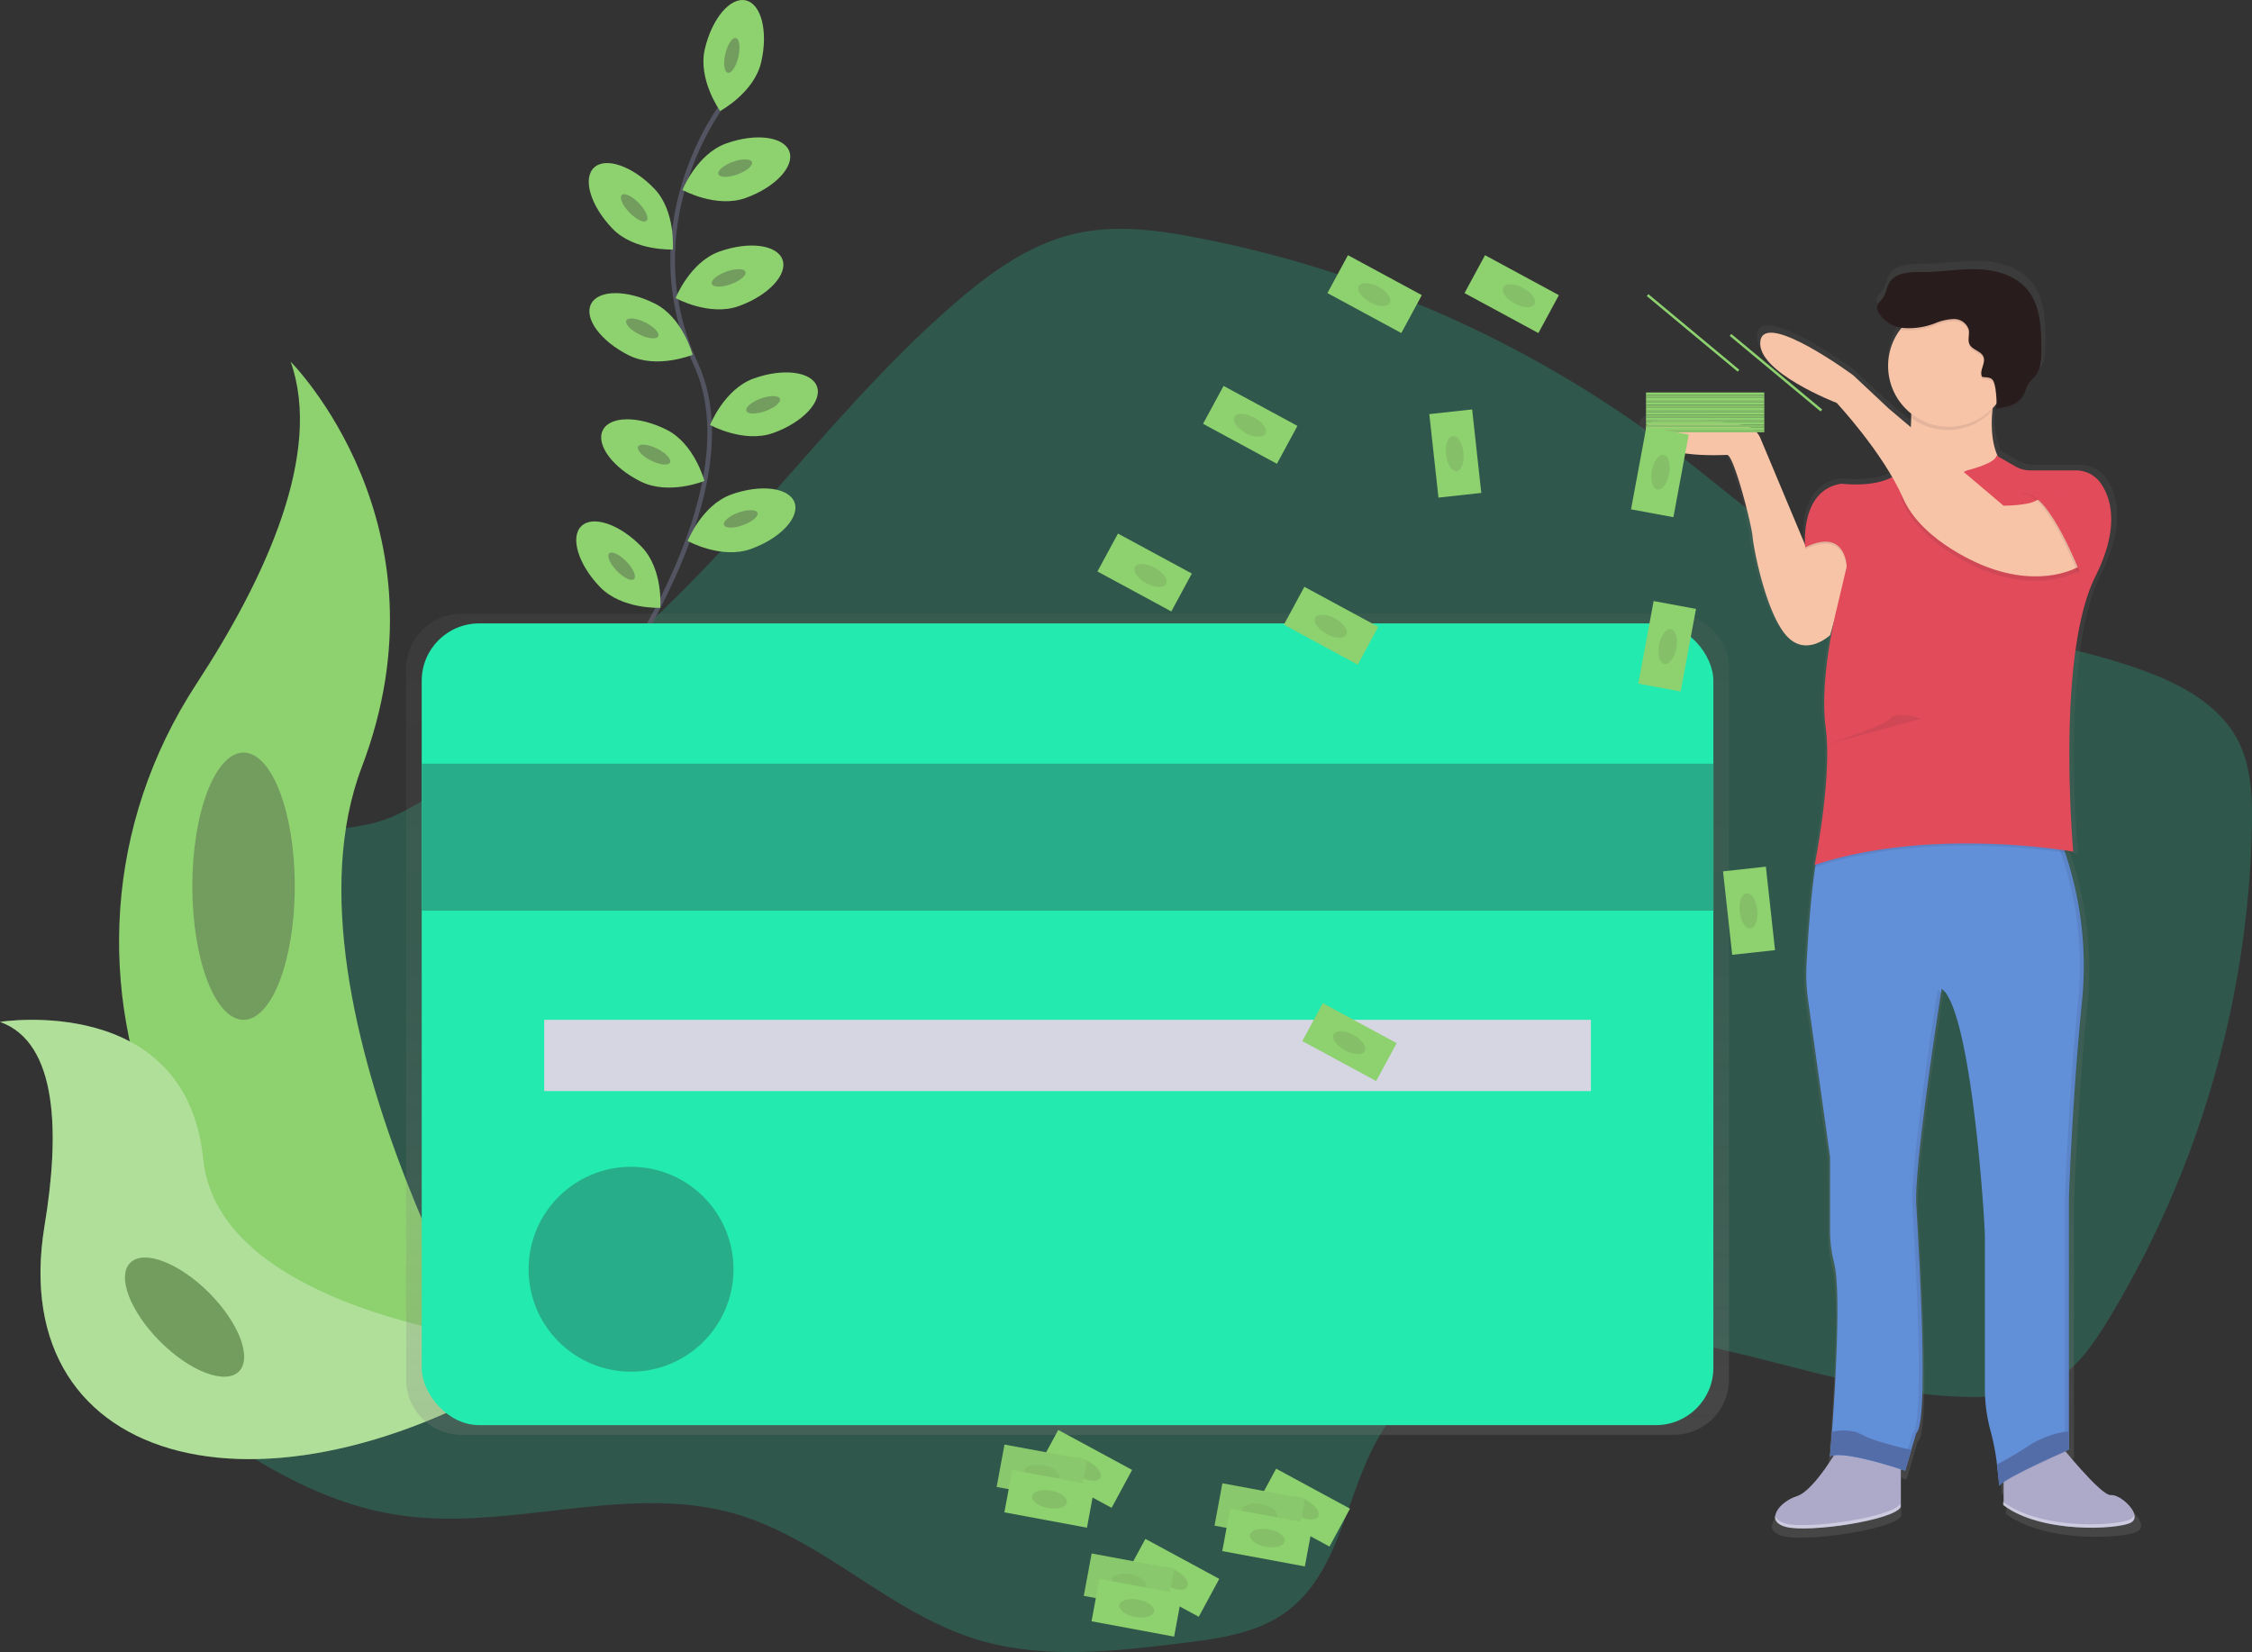 <svg xmlns="http://www.w3.org/2000/svg" xmlns:xlink="http://www.w3.org/1999/xlink" viewBox="0 0 400.534 293.843"><rect x="0" y="0" width="400.534" height="293.843" fill="#333333" stroke="none"/><defs><style>.a,.h{fill:#23eaae;}.a{opacity:0.2;}.b{fill:none;stroke:#535461;stroke-miterlimit:10;stroke-width:0.822px;}.c{fill:#8ed16f;}.d,.n,.p,.t{fill:#32213a;}.d,.e{opacity:0.3;}.f,.s{fill:#fff;}.g{fill:url(#a);}.i{fill:#d6d6e3;}.j{fill:url(#b);}.k{fill:#aca9c9;}.l{fill:#618fd8;}.m,.p{opacity:0.1;}.o{fill:#f7c4a7;}.q{fill:#e14b5a;}.r{fill:#281c1c;}.s{opacity:0.4;}.t{opacity:0.05;}</style><linearGradient id="a" x1="0.5" y1="1" x2="0.5" gradientUnits="objectBoundingBox"><stop offset="0" stop-color="gray" stop-opacity="0.251"/><stop offset="0.54" stop-color="gray" stop-opacity="0.122"/><stop offset="1" stop-color="gray" stop-opacity="0.102"/></linearGradient><linearGradient id="b" x1="9.926" x2="9.926" y2="0" xlink:href="#a"/></defs><g transform="translate(0 0)"><path class="a" d="M99.476,187c-5.268,1.591-10.2,5.445-11.514,10.791-1.505,6.144,1.966,12.337,2.467,18.645,1.62,20.668-27.783,35.25-23.588,55.553,1.665,8.072,8.4,14.01,15.03,18.916,10.626,7.834,22.416,14.755,35.472,16.708,19.817,2.969,40.522-5.757,59.784-.243,15.536,4.449,27.425,17.489,42.854,22.3,11.745,3.664,24.4,2.221,36.6.736,6.58-.8,13.472-1.719,18.781-5.667,9.869-7.349,10.49-21.861,17.1-32.261,10.207-16.038,32.586-19.188,51.35-16.071s36.986,10.791,56,10.166c4.063-.136,8.225-.687,11.769-2.681,4.31-2.422,7.221-6.691,9.8-10.914a176.6,176.6,0,0,0,25.607-87.752c.111-5.325-.078-10.881-2.583-15.581-3.166-5.946-9.5-9.5-15.8-11.9-15.129-5.757-31.841-6.7-46.666-13.192-14.3-6.263-25.878-17.247-38.33-26.66a204.17,204.17,0,0,0-84.092-37.45c-7.151-1.382-14.574-2.369-21.68-.773-8.188,1.838-15.244,6.942-21.589,12.436-16.881,14.615-30.41,32.647-45.967,48.665a261.7,261.7,0,0,1-34.921,30.114c-5.757,4.149-11.876,9.076-18.291,12.144C111.192,185.838,105.685,185.13,99.476,187Z" transform="translate(-46.469 -38.137)"/><path class="b" d="M174.722,57.111S158.828,78.22,170.2,102.823s-19.817,64.135-19.817,64.135" transform="translate(-46.469 -38.137)"/><path class="c" d="M181.849,49.212c-1.262,5.432-7.3,8.669-7.3,8.669s-3.989-5.572-2.726-11,4.523-9.314,7.3-8.669S183.111,43.779,181.849,49.212Z" transform="translate(-46.469 -38.137)"/><ellipse class="c" cx="3.171" cy="1.188" rx="3.171" ry="1.188" transform="translate(128.289 12.676) rotate(-76.9)"/><ellipse class="d" cx="3.171" cy="1.188" rx="3.171" ry="1.188" transform="translate(128.289 12.676) rotate(-76.9)"/><path class="c" d="M179.1,73.346c-5.247,1.892-11.247-1.423-11.247-1.423s2.508-6.378,7.76-8.266,10.281-1.234,11.247,1.423S184.349,71.455,179.1,73.346Z" transform="translate(-46.469 -38.137)"/><ellipse class="c" cx="3.169" cy="1.188" rx="3.169" ry="1.188" transform="matrix(0.94, -0.34, 0.34, 0.94, 127.371, 29.865)"/><ellipse class="d" cx="3.169" cy="1.188" rx="3.169" ry="1.188" transform="matrix(0.94, -0.34, 0.34, 0.94, 127.371, 29.865)"/><path class="c" d="M177.88,92.58c-5.247,1.892-11.247-1.423-11.247-1.423s2.508-6.378,7.76-8.266,10.281-1.234,11.247,1.423S183.128,90.692,177.88,92.58Z" transform="translate(-46.469 -38.137)"/><ellipse class="c" cx="3.171" cy="1.188" rx="3.171" ry="1.188" transform="translate(126.211 49.382) rotate(-19.8)"/><ellipse class="d" cx="3.171" cy="1.188" rx="3.171" ry="1.188" transform="translate(126.211 49.382) rotate(-19.8)"/><path class="c" d="M184.012,115.144c-5.247,1.892-11.247-1.423-11.247-1.423s2.508-6.378,7.76-8.266,10.281-1.234,11.247,1.423S189.259,113.264,184.012,115.144Z" transform="translate(-46.469 -38.137)"/><ellipse class="c" cx="3.171" cy="1.188" rx="3.171" ry="1.188" transform="translate(132.343 71.956) rotate(-19.8)"/><ellipse class="d" cx="3.171" cy="1.188" rx="3.171" ry="1.188" transform="translate(132.343 71.956) rotate(-19.8)"/><path class="c" d="M180.023,135.779c-5.247,1.892-11.247-1.423-11.247-1.423s2.508-6.378,7.76-8.266,10.281-1.234,11.247,1.423S185.274,133.891,180.023,135.779Z" transform="translate(-46.469 -38.137)"/><ellipse class="c" cx="3.169" cy="1.188" rx="3.169" ry="1.188" transform="matrix(0.94, -0.34, 0.34, 0.94, 128.365, 92.247)"/><ellipse class="d" cx="3.169" cy="1.188" rx="3.169" ry="1.188" transform="matrix(0.94, -0.34, 0.34, 0.94, 128.365, 92.247)"/><path class="c" d="M155.411,78.812c3.874,4.014,10.721,3.7,10.721,3.7s.563-6.83-3.31-10.844S154.148,66,152.1,67.968,151.537,74.8,155.411,78.812Z" transform="translate(-46.469 -38.137)"/><ellipse class="c" cx="1.188" cy="3.171" rx="1.188" ry="3.171" transform="translate(109.737 35.514) rotate(-43.99)"/><ellipse class="d" cx="1.188" cy="3.171" rx="1.188" ry="3.171" transform="translate(109.737 35.514) rotate(-43.99)"/><path class="c" d="M153.186,142.548c3.874,4.014,10.721,3.7,10.721,3.7s.563-6.83-3.31-10.844-8.673-5.667-10.721-3.7S149.312,138.534,153.186,142.548Z" transform="translate(-46.469 -38.137)"/><ellipse class="c" cx="1.188" cy="3.171" rx="1.188" ry="3.171" transform="translate(107.507 99.255) rotate(-43.99)"/><ellipse class="d" cx="1.188" cy="3.171" rx="1.188" ry="3.171" transform="translate(107.507 99.255) rotate(-43.99)"/><path class="c" d="M158.322,101.339c4.992,2.492,11.338-.1,11.338-.1s-1.748-6.625-6.736-9.117-10.067-2.467-11.338.1S153.33,98.847,158.322,101.339Z" transform="translate(-46.469 -38.137)"/><ellipse class="c" cx="1.188" cy="3.171" rx="1.188" ry="3.171" transform="translate(110.867 58.059) rotate(-63.48)"/><ellipse class="d" cx="1.188" cy="3.171" rx="1.188" ry="3.171" transform="translate(110.867 58.059) rotate(-63.48)"/><path class="c" d="M160.416,123.779c4.992,2.492,11.338-.1,11.338-.1s-1.748-6.625-6.736-9.117-10.067-2.467-11.338.1S155.444,121.312,160.416,123.779Z" transform="translate(-46.469 -38.137)"/><ellipse class="c" cx="1.188" cy="3.171" rx="1.188" ry="3.171" transform="translate(112.962 80.502) rotate(-63.48)"/><ellipse class="d" cx="1.188" cy="3.171" rx="1.188" ry="3.171" transform="translate(112.962 80.502) rotate(-63.48)"/><path class="c" d="M98.172,102.482s29.029,29.029,12.641,72.1S138.9,289.294,138.9,289.294s-.477-.07-1.361-.226C77.915,278.545,48.307,210.355,81.452,159.7,93.76,140.866,103.9,118.775,98.172,102.482Z" transform="translate(-46.469 -38.137)"/><path class="c" d="M46.469,219.891s33.124-5.276,36.143,24.41,63.695,33.8,63.695,33.8-.411.271-1.139.757c-50.1,32.9-97.991,20.948-90.774-22.72C57.082,239.9,56.86,223.6,46.469,219.891Z" transform="translate(-46.469 -38.137)"/><g class="e"><path class="f" d="M46.469,219.891s33.124-5.276,36.143,24.41,63.695,33.8,63.695,33.8-.411.271-1.139.757c-50.1,32.9-97.991,20.948-90.774-22.72C57.082,239.9,56.86,223.6,46.469,219.891Z" transform="translate(-46.469 -38.137)"/></g><ellipse class="c" cx="9.109" cy="23.765" rx="9.109" ry="23.765" transform="translate(34.21 133.859)"/><ellipse class="d" cx="9.109" cy="23.765" rx="9.109" ry="23.765" transform="translate(34.21 133.859)"/><ellipse class="c" cx="6.14" cy="13.665" rx="6.14" ry="13.665" transform="translate(18.821 228.949) rotate(-45)"/><ellipse class="d" cx="6.14" cy="13.665" rx="6.14" ry="13.665" transform="translate(18.821 228.949) rotate(-45)"/><path class="g" d="M344.152,147.3H128.529a9.824,9.824,0,0,0-9.824,9.824V283.508a9.824,9.824,0,0,0,9.824,9.824H344.152a9.824,9.824,0,0,0,9.824-9.824V157.126a9.824,9.824,0,0,0-9.824-9.824Z" transform="translate(-46.469 -38.137)"/><rect class="h" width="229.732" height="142.593" rx="10.203" transform="translate(75.004 110.883)"/><rect class="h" width="229.732" height="26.142" transform="translate(75.004 135.837)"/><rect class="d" width="229.732" height="26.142" transform="translate(75.004 135.837)"/><rect class="i" width="186.163" height="12.674" transform="translate(96.791 181.388)"/><circle class="h" cx="18.221" cy="18.221" r="18.221" transform="translate(94.015 207.53)"/><circle class="d" cx="18.221" cy="18.221" r="18.221" transform="translate(94.015 207.53)"/><path class="j" d="M338.144,113.861a3.989,3.989,0,0,0,1.756,2.221c3.779,2.5,12,1.966,12.982,1.966.21,0,.485.374.79,1a69.425,69.425,0,0,1,3.853,13.743c.2,2.389,2.422,13.57,6.057,17.736.111.127.222.247.329.358,3.565,3.582,7.748-.358,7.748-.358l.6-2.085c-.169.822-.358,1.781-.547,2.854-.095.539-.189,1.11-.28,1.7a65.084,65.084,0,0,0-.851,10.022,36.352,36.352,0,0,0,.156,3.652c.033.337.07.67.115,1a34.872,34.872,0,0,1,.271,4.458,121.175,121.175,0,0,1-2.291,19.858l.086-.029c-.053.276-.086.411-.086.411l.132-.041q-.095.613-.181,1.254c-.765,5.552-1.2,12.46-1.415,16.449a32.938,32.938,0,0,0,.28,6.3l4.014,28.255v13.159a23.235,23.235,0,0,0,.724,5.913c1.308,4.972.23,22.326-.374,30.558-.169,2.245-.3,3.816-.337,4.269v.136l.115-.045v.144a2.325,2.325,0,0,1,.535-.156c-1.591,2.467-4.474,6.547-6.691,7.233a7.02,7.02,0,0,0-3.343,2.217l-.058.078-.082.115a2.468,2.468,0,0,0-.481,1.258,1.39,1.39,0,0,1-.074-.243c-.169.917.382,1.756,2.114,2.163a14.228,14.228,0,0,0,3.064.247c6,0,16.659-1.846,17.835-3.833v-6.851l.193.062v.062l.736.243,2.019-6.777c2.422-1.793.411-33.881,0-41.254-.37-6.719,3.787-33.449,4.523-38.158l-.1-.119.111-.687a2.918,2.918,0,0,1,.411.362,5.374,5.374,0,0,1,.629.929,12.429,12.429,0,0,1,.892,1.842c4.063,10.133,5.893,39.108,5.893,41.707V286.4a28.374,28.374,0,0,0,1.11,7.949,34.091,34.091,0,0,1,.864,4.137c.086.547.16,1.09.23,1.608s.14,1.11.193,1.6a3.32,3.32,0,0,0,.041.366.721.721,0,0,1,0,.169c.111,1.073.169,1.777.169,1.777a.411.411,0,0,1,.082-.16l.021.259a.555.555,0,0,1,.16-.255,3.891,3.891,0,0,1,.543-.444v3.463l-.1-.074v.6c4.186,3.158,11,4.112,16.231,4.075,3.393,0,6.14-.411,7.094-.888,1.365-.67.617-2.233-.625-3.43a4.691,4.691,0,0,0-3.01-1.554c-1.324.144-5.852-4.984-8.225-7.793l.267-.119.378-.165V252.082s.609-17.938,2.422-35.678a63.116,63.116,0,0,0-3.1-26.467l-.058-.169.551.086c.584.09.9.144.9.144a3.417,3.417,0,0,0-.037-.411h.037s-.707-7.694-.716-17.358c0-10.955.925-24.312,4.754-31.87,2.2-4.351,2.94-7.813,2.879-10.544a11.029,11.029,0,0,0-1.97-6.744,5.346,5.346,0,0,0-2.266-1.793l-.078-.045h-.041a5.634,5.634,0,0,0-2.081-.411h-8.27a5.523,5.523,0,0,1-2.731-.72l-3.236-1.834a16.414,16.414,0,0,1-1-8.015c0-.218.041-.436.062-.65l.234-.247c.181-.193.35-.411.514-.6a4.584,4.584,0,0,1-.037.485c-.041.259-.111.411-.222.444,1.768-.23,3.742-.58,4.828-1.945.045-.053.086-.111.127-.169a8.814,8.814,0,0,0,.794-1.645,4.776,4.776,0,0,1,.6-1.1c.271-.354.625-.642.917-.979l.049-.058c1.04-1.234,1.1-3,1.11-4.614.021-3.915-.095-8.225-2.714-11.161-2.175-2.443-5.646-3.368-8.94-3.475s-6.58.485-9.869.5c-2.237,0-4.935-.037-6.168,1.814-.6.909-.679,2.1-1.336,2.969-.378.5-.958.933-.991,1.559a1.6,1.6,0,0,0,.214.822v.029a5.818,5.818,0,0,0,4.26,2.858,10.612,10.612,0,0,0-.822,1.135,10.807,10.807,0,0,0-1.645,5.757,6.741,6.741,0,0,0,.025.707,10.869,10.869,0,0,0,3.446,7.242c-.033.23-.066.461-.1.687l.074.066q.35.317.728.6l.09.07v.411a6.9,6.9,0,0,1-.025.716c-.025.234,0,.378-.025.567l-.053-.045-4.018-3.356-6.46-5.979s-16.153-11.757-16.963-6.168a4.026,4.026,0,0,0,.769,2.788c2.965,4.523,13.159,8.373,13.159,8.373a86.158,86.158,0,0,1,10.145,13.357c-.144.078-.288.152-.44.222-3.619,1.682-8.9.97-8.9.97-6.1.95-6.65,7.632-6.617,10.334v.559l-8.093-19-.025-.058a4,4,0,0,0-3.027-2.377C350.538,111.763,337.013,109.868,338.144,113.861ZM372.025,298.5a3.515,3.515,0,0,1,.358-.066l-.037.058Z" transform="translate(-46.469 -38.137)"/><path class="k" d="M412.461,294.615s7.665,9.635,9.438,9.438,5.9,3.734,3.541,4.935-15.923,1.966-22.617-3.146v-7.7Z" transform="translate(-46.469 -38.137)"/><path class="k" d="M373.727,295.2s-4.523,8.06-7.665,9.047-5.9,4.523-1.768,5.506,18.875-1.18,20.249-3.541V295.792Z" transform="translate(-46.469 -38.137)"/><path class="l" d="M368.048,216.022l3.907,27.873v12.958a23.225,23.225,0,0,0,.707,5.831c1.275,4.906.226,22.021-.366,30.143-.193,2.648-.341,4.343-.341,4.343,2.554-1.18,13.369,2.554,13.369,2.554L386.418,296l.872-2.961c2.36-1.768.411-33.42,0-40.711-.267-4.98,1.953-21.125,3.376-30.8.411-2.735.744-4.935.946-6.259.127-.822.2-1.279.2-1.279a4.306,4.306,0,0,1,1.061,1.279,12.308,12.308,0,0,1,.868,1.818c3.956,10,5.757,38.577,5.757,41.123v26.878a28.344,28.344,0,0,0,1.082,7.842,41.122,41.122,0,0,1,1.065,5.663c.28,2.134.411,3.853.411,3.853.2-1.18,12.386-6.489,12.386-6.489V251.132s.588-17.683,2.36-35.193a62.785,62.785,0,0,0-2.262-23.678c-.489-1.674-.979-3.092-1.4-4.215-.72-1.912-1.234-2.969-1.234-2.969H371.749c-.674.127-1.234,1.485-1.739,3.545-.329,1.382-.617,3.076-.868,4.935-.744,5.473-1.172,12.287-1.378,16.227A32.842,32.842,0,0,0,368.048,216.022Z" transform="translate(-46.469 -38.137)"/><g class="m"><path class="n" d="M413.731,296.083V251.26s.588-17.683,2.36-35.193a61.308,61.308,0,0,0-4.935-30.867h.785a61.665,61.665,0,0,1,4.935,30.867c-1.748,17.5-2.36,35.193-2.36,35.193v44.824s-12.189,5.309-12.386,6.489a5.886,5.886,0,0,0-.062-.716C404.726,300.011,413.731,296.083,413.731,296.083Z" transform="translate(-46.469 -38.137)"/><path class="n" d="M373.135,297.046a3.052,3.052,0,0,0-1.082.222v-.2a7.016,7.016,0,0,1,1.082-.025Z" transform="translate(-46.469 -38.137)"/><path class="n" d="M386.6,293.139c2.36-1.768.411-33.42,0-40.711s4.523-38.335,4.523-38.335a3.429,3.429,0,0,1,.679.7c-.724,4.639-4.77,31.011-4.412,37.636.411,7.275,2.36,38.927,0,40.711l-1.966,6.682-.716-.239Z" transform="translate(-46.469 -38.137)"/></g><path class="o" d="M376.084,136.548,371.971,151.1s-4.326,4.112-7.863,0-5.716-15.137-5.93-17.5-3.343-14.549-4.523-14.549-12.974.785-14.352-4.112c-1.1-3.94,12.065-2.056,17.337-1.172a3.907,3.907,0,0,1,2.948,2.344l8.085,19.307S371.955,130.454,376.084,136.548Z" transform="translate(-46.469 -38.137)"/><path class="o" d="M402.624,102.733S397.513,117.085,404,122.2s-23.206,6.489-23.206,6.489l4.03-3.833s2.85-11.3.884-20.742Z" transform="translate(-46.469 -38.137)"/><path class="p" d="M396.332,122.2s5.21-1.279,5.21-2.652l4.618,2.652h11.6s8.455,4.717,1.378,18.875-3.931,48.936-3.931,48.936-25.163-4.523-46,2.36c0,0,3.146-15.532,1.966-24.378s1.966-21.232,1.966-21.232l1.768-7.472s-.1-6.991-7.373-3.442c0,0-1.082-10.124,6.39-11.3,0,0,8.636,1.18,11.206-3.146C385.126,121.411,390.83,124.754,396.332,122.2Z" transform="translate(-46.469 -38.137)"/><path class="q" d="M396.332,121.805s5.21-1.279,5.21-2.652l3.384,1.945a5.346,5.346,0,0,0,2.657.707H415.7a5.346,5.346,0,0,1,4.347,2.212c1.863,2.62,3.532,7.785-.9,16.663-7.077,14.154-3.931,48.936-3.931,48.936s-25.163-4.523-46,2.36c0,0,3.146-15.532,1.966-24.378s1.966-21.2,1.966-21.2l1.768-7.472s-.1-6.991-7.373-3.442c0,0-1.053-9.845,6.082-11.251a2.015,2.015,0,0,1,.6-.041c1.526.16,8.636.674,10.914-3.179C385.126,121.016,390.83,124.359,396.332,121.805Z" transform="translate(-46.469 -38.137)"/><path class="p" d="M416.191,139.694s-6.292,3.931-16.515,0c0,0-11.206-4.112-14.747-12.189s17.888,1.378,17.888,1.378,4.523,0,5.9-.983S419.727,135.368,416.191,139.694Z" transform="translate(-46.469 -38.137)"/><path class="o" d="M416.191,138.908s-6.292,3.931-16.515,0c0,0-11.206-4.112-14.747-12.189S373.135,109.8,373.135,109.8s-14.352-5.506-13.57-11.009,16.515,6.094,16.515,6.094l6.292,5.9,20.446,17.3s4.523,0,5.9-.983S419.727,134.582,416.191,138.908Z" transform="translate(-46.469 -38.137)"/><path class="p" d="M385.521,104.7l16.906-1.378a38.807,38.807,0,0,0-1.764,8.007,10.8,10.8,0,0,1-15.133.411,19.216,19.216,0,0,0-.008-7.04Z" transform="translate(-46.469 -38.137)"/><circle class="o" cx="10.811" cy="10.811" r="10.811" transform="translate(335.812 54.278)"/><path class="p" d="M399.026,105.574c-.633-1.045.654-2.406.23-3.549-.391-1.053-1.945-1.234-2.467-2.217-.411-.794,0-1.768-.165-2.644a2.716,2.716,0,0,0-2.607-1.892,9.3,9.3,0,0,0-3.368.744,12.931,12.931,0,0,1-5.547.855,5.817,5.817,0,0,1-4.581-2.907,1.645,1.645,0,0,1-.21-.8c.033-.617.6-1.04.966-1.534.642-.859.716-2.031,1.3-2.928,1.193-1.826,3.812-1.781,5.992-1.789,3.208,0,6.4-.6,9.606-.493s6.58,1.016,8.706,3.426c2.55,2.9,2.665,7.143,2.644,11.009,0,1.591-.066,3.323-1.082,4.552-.3.358-.658.654-.942,1.02-.617.822-.781,1.875-1.361,2.71-1.028,1.485-3.035,1.846-4.824,2.085.526-.07.09-3.594,0-3.919C400.971,105.685,400.6,105.718,399.026,105.574Z" transform="translate(-46.469 -38.137)"/><path class="r" d="M399.026,105.184c-.633-1.045.654-2.406.23-3.549-.391-1.053-1.945-1.234-2.467-2.217-.411-.794,0-1.768-.165-2.644a2.716,2.716,0,0,0-2.607-1.892,9.3,9.3,0,0,0-3.368.744,12.931,12.931,0,0,1-5.547.855,5.817,5.817,0,0,1-4.581-2.907,1.645,1.645,0,0,1-.21-.8c.033-.617.6-1.04.966-1.534.642-.859.716-2.031,1.3-2.928,1.193-1.826,3.812-1.781,5.992-1.789,3.208,0,6.4-.6,9.606-.493s6.58,1.016,8.706,3.426c2.55,2.9,2.665,7.143,2.644,11.009,0,1.591-.066,3.323-1.082,4.552-.3.358-.658.654-.942,1.02-.617.822-.781,1.875-1.361,2.71-1.028,1.485-3.035,1.846-4.824,2.085.526-.07.09-3.594,0-3.919C400.971,105.274,400.6,105.323,399.026,105.184Z" transform="translate(-46.469 -38.137)"/><path class="p" d="M416.092,140.187s-5.309-13.764-9.438-14.154,7.863,0,7.863,0l3.931,7.077Z" transform="translate(-46.469 -38.137)"/><path class="q" d="M416.487,140.187s-5.309-13.764-9.438-14.154,7.863,0,7.863,0l3.931,7.077Z" transform="translate(-46.469 -38.137)"/><path class="l" d="M401.625,298.625c.28,2.134.411,3.853.411,3.853.2-1.18,12.386-6.489,12.386-6.489v-3.2a5.42,5.42,0,0,0-.929.045,17.538,17.538,0,0,0-6.58,2.689,60.016,60.016,0,0,1-5.288,3.1Z" transform="translate(-46.469 -38.137)"/><path class="d" d="M401.625,298.625c.28,2.134.411,3.853.411,3.853.2-1.18,12.386-6.489,12.386-6.489v-3.2a5.42,5.42,0,0,0-.929.045,17.538,17.538,0,0,0-6.58,2.689,60.016,60.016,0,0,1-5.288,3.1Z" transform="translate(-46.469 -38.137)"/><path class="l" d="M371.955,297.169c2.554-1.18,13.369,2.554,13.369,2.554L386.418,296c-1.888-.382-3.763-.859-5.605-1.427a18.643,18.643,0,0,1-2.517-.929,16.868,16.868,0,0,0-1.678-.781,8.7,8.7,0,0,0-4.326-.037C372.1,295.475,371.955,297.169,371.955,297.169Z" transform="translate(-46.469 -38.137)"/><path class="d" d="M371.955,297.169c2.554-1.18,13.369,2.554,13.369,2.554L386.418,296c-1.888-.382-3.763-.859-5.605-1.427a18.643,18.643,0,0,1-2.517-.929,16.868,16.868,0,0,0-1.678-.781,8.7,8.7,0,0,0-4.326-.037C372.1,295.475,371.955,297.169,371.955,297.169Z" transform="translate(-46.469 -38.137)"/><path class="s" d="M425.332,308.375a1.176,1.176,0,0,0,.674-.781,1.155,1.155,0,0,1-.674,1.369c-2.36,1.18-15.923,1.966-22.617-3.146v-.588C409.409,310.341,422.972,309.555,425.332,308.375Z" transform="translate(-46.469 -38.137)"/><path class="s" d="M364.191,309.161c4.112.983,18.875-1.18,20.249-3.541v.588c-1.378,2.36-16.12,4.523-20.249,3.541-1.686-.411-2.225-1.234-2.056-2.134C362.266,308.28,362.883,308.832,364.191,309.161Z" transform="translate(-46.469 -38.137)"/><path class="p" d="M388.174,165.942s-4.326-1.378-5.506,0-11.268,4.606-11.268,4.606" transform="translate(-46.469 -38.137)"/><rect class="c" width="21.034" height="0.444" transform="translate(313.791 73.786) rotate(180)"/><rect class="c" width="21.034" height="0.444" transform="translate(313.791 74.231) rotate(180)"/><rect class="p" width="21.034" height="0.444" transform="translate(313.791 74.231) rotate(180)"/><rect class="c" width="21.034" height="0.444" transform="translate(313.791 74.675) rotate(180)"/><rect class="c" width="21.034" height="0.444" transform="translate(313.791 75.115) rotate(180)"/><rect class="p" width="21.034" height="0.444" transform="translate(313.791 75.115) rotate(180)"/><rect class="c" width="21.034" height="0.444" transform="translate(313.791 75.559) rotate(180)"/><rect class="c" width="21.034" height="0.444" transform="translate(313.791 75.999) rotate(180)"/><rect class="p" width="21.034" height="0.444" transform="translate(313.791 75.999) rotate(180)"/><rect class="c" width="21.034" height="0.444" transform="translate(313.791 76.443) rotate(180)"/><rect class="c" width="21.034" height="0.444" transform="translate(313.791 76.883) rotate(180)"/><rect class="p" width="21.034" height="0.444" transform="translate(313.791 76.883) rotate(180)"/><rect class="c" width="21.034" height="0.444" transform="translate(313.791 70.25) rotate(180)"/><rect class="c" width="21.034" height="0.444" transform="translate(323.808 73.185) rotate(-140.25)"/><rect class="c" width="21.034" height="0.444" transform="translate(309.063 66.109) rotate(-140.25)"/><rect class="c" width="21.034" height="0.444" transform="translate(313.791 70.69) rotate(180)"/><rect class="p" width="21.034" height="0.444" transform="translate(313.791 70.69) rotate(180)"/><rect class="c" width="21.034" height="0.444" transform="translate(313.791 71.138) rotate(180)"/><rect class="c" width="21.034" height="0.444" transform="translate(313.791 71.578) rotate(180)"/><rect class="p" width="21.034" height="0.444" transform="translate(313.791 71.578) rotate(180)"/><rect class="c" width="21.034" height="0.444" transform="translate(313.791 72.018) rotate(180)"/><rect class="c" width="21.034" height="0.444" transform="translate(313.791 72.462) rotate(180)"/><rect class="p" width="21.034" height="0.444" transform="translate(313.791 72.462) rotate(180)"/><rect class="c" width="21.034" height="0.444" transform="translate(313.791 72.902) rotate(180)"/><rect class="c" width="21.034" height="0.444" transform="translate(313.791 73.346) rotate(180)"/><rect class="p" width="21.034" height="0.444" transform="translate(313.791 73.346) rotate(180)"/><rect class="c" width="7.665" height="14.94" transform="translate(297.627 91.99) rotate(-169.48)"/><ellipse class="c" cx="3.146" cy="1.571" rx="3.146" ry="1.571" transform="translate(293.209 86.799) rotate(-79.48)"/><ellipse class="p" cx="3.146" cy="1.571" rx="3.146" ry="1.571" transform="translate(293.209 86.799) rotate(-79.48)"/><rect class="c" width="7.665" height="14.94" transform="translate(298.917 122.994) rotate(-169.48)"/><ellipse class="c" cx="3.146" cy="1.571" rx="3.146" ry="1.571" transform="translate(294.494 117.8) rotate(-79.48)"/><ellipse class="p" cx="3.146" cy="1.571" rx="3.146" ry="1.571" transform="translate(294.494 117.8) rotate(-79.48)"/><rect class="c" width="7.665" height="14.94" transform="translate(260.473 52.13) rotate(-61.58)"/><ellipse class="c" cx="1.575" cy="3.153" rx="1.575" ry="3.153" transform="translate(266.624 52.475) rotate(-61.39)"/><ellipse class="p" cx="1.575" cy="3.153" rx="1.575" ry="3.153" transform="translate(266.624 52.475) rotate(-61.39)"/><rect class="c" width="7.665" height="14.94" transform="translate(231.622 185.171) rotate(-61.58)"/><ellipse class="c" cx="1.571" cy="3.146" rx="1.571" ry="3.146" transform="translate(236.459 185.33) rotate(-61.58)"/><ellipse class="p" cx="1.571" cy="3.146" rx="1.571" ry="3.146" transform="translate(236.459 185.33) rotate(-61.58)"/><rect class="c" width="7.665" height="14.94" transform="translate(213.97 75.381) rotate(-61.58)"/><ellipse class="c" cx="1.571" cy="3.146" rx="1.571" ry="3.146" transform="translate(218.803 75.533) rotate(-61.58)"/><ellipse class="p" cx="1.571" cy="3.146" rx="1.571" ry="3.146" transform="translate(218.803 75.533) rotate(-61.58)"/><rect class="c" width="7.665" height="14.94" transform="translate(236.094 52.128) rotate(-61.58)"/><ellipse class="c" cx="1.571" cy="3.146" rx="1.571" ry="3.146" transform="translate(240.927 52.281) rotate(-61.58)"/><ellipse class="p" cx="1.571" cy="3.146" rx="1.571" ry="3.146" transform="translate(240.927 52.281) rotate(-61.58)"/><rect class="c" width="7.665" height="14.94" transform="matrix(0.994, -0.109, 0.109, 0.994, 254.212, 73.657)"/><ellipse class="c" cx="1.571" cy="3.146" rx="1.571" ry="3.146" transform="matrix(0.994, -0.109, 0.109, 0.994, 256.83, 77.723)"/><ellipse class="p" cx="1.571" cy="3.146" rx="1.571" ry="3.146" transform="matrix(0.994, -0.109, 0.109, 0.994, 256.83, 77.723)"/><rect class="c" width="7.665" height="14.94" transform="matrix(0.994, -0.109, 0.109, 0.994, 306.455, 154.981)"/><ellipse class="c" cx="1.571" cy="3.146" rx="1.571" ry="3.146" transform="matrix(0.994, -0.109, 0.109, 0.994, 309.076, 159.047)"/><ellipse class="p" cx="1.571" cy="3.146" rx="1.571" ry="3.146" transform="matrix(0.994, -0.109, 0.109, 0.994, 309.076, 159.047)"/><rect class="c" width="7.665" height="14.94" transform="translate(228.345 111.113) rotate(-61.58)"/><ellipse class="c" cx="1.571" cy="3.146" rx="1.571" ry="3.146" transform="translate(233.176 111.271) rotate(-61.58)"/><ellipse class="p" cx="1.571" cy="3.146" rx="1.571" ry="3.146" transform="translate(233.176 111.271) rotate(-61.58)"/><rect class="c" width="7.665" height="14.94" transform="translate(195.188 101.643) rotate(-61.58)"/><ellipse class="c" cx="1.575" cy="3.153" rx="1.575" ry="3.153" transform="translate(201.104 102.224) rotate(-61.39)"/><ellipse class="p" cx="1.575" cy="3.153" rx="1.575" ry="3.153" transform="translate(201.104 102.224) rotate(-61.39)"/><rect class="c" width="7.665" height="14.94" transform="translate(184.569 261.078) rotate(-61.58)"/><ellipse class="c" cx="1.571" cy="3.146" rx="1.571" ry="3.146" transform="translate(189.401 261.233) rotate(-61.58)"/><ellipse class="p" cx="1.571" cy="3.146" rx="1.571" ry="3.146" transform="translate(189.401 261.233) rotate(-61.58)"/><rect class="c" width="7.665" height="14.94" transform="translate(177.26 264.473) rotate(-79.49)"/><rect class="t" width="7.665" height="14.94" transform="translate(177.26 264.473) rotate(-79.49)"/><ellipse class="c" cx="1.571" cy="3.146" rx="1.571" ry="3.146" transform="translate(181.909 263.134) rotate(-79.49)"/><ellipse class="p" cx="1.571" cy="3.146" rx="1.571" ry="3.146" transform="translate(181.909 263.134) rotate(-79.49)"/><rect class="c" width="7.665" height="14.94" transform="translate(178.636 268.993) rotate(-79.49)"/><ellipse class="c" cx="1.571" cy="3.146" rx="1.571" ry="3.146" transform="translate(183.281 267.653) rotate(-79.49)"/><ellipse class="p" cx="1.571" cy="3.146" rx="1.571" ry="3.146" transform="translate(183.281 267.653) rotate(-79.49)"/><rect class="c" width="7.665" height="14.94" transform="translate(200.067 280.455) rotate(-61.58)"/><ellipse class="c" cx="1.571" cy="3.146" rx="1.571" ry="3.146" transform="translate(204.904 280.609) rotate(-61.58)"/><ellipse class="p" cx="1.571" cy="3.146" rx="1.571" ry="3.146" transform="translate(204.904 280.609) rotate(-61.58)"/><rect class="c" width="7.665" height="14.94" transform="translate(192.761 283.845) rotate(-79.49)"/><rect class="t" width="7.665" height="14.94" transform="translate(192.761 283.845) rotate(-79.49)"/><ellipse class="c" cx="1.571" cy="3.146" rx="1.571" ry="3.146" transform="translate(197.406 282.505) rotate(-79.49)"/><ellipse class="p" cx="1.571" cy="3.146" rx="1.571" ry="3.146" transform="translate(197.406 282.505) rotate(-79.49)"/><rect class="c" width="7.665" height="14.94" transform="translate(194.137 288.369) rotate(-79.49)"/><ellipse class="c" cx="1.571" cy="3.146" rx="1.571" ry="3.146" transform="translate(198.786 287.029) rotate(-79.49)"/><ellipse class="p" cx="1.571" cy="3.146" rx="1.571" ry="3.146" transform="translate(198.786 287.029) rotate(-79.49)"/><rect class="c" width="7.665" height="14.94" transform="translate(223.321 267.968) rotate(-61.58)"/><ellipse class="c" cx="1.571" cy="3.146" rx="1.571" ry="3.146" transform="translate(228.15 268.12) rotate(-61.58)"/><ellipse class="p" cx="1.571" cy="3.146" rx="1.571" ry="3.146" transform="translate(228.15 268.12) rotate(-61.58)"/><rect class="c" width="7.665" height="14.94" transform="translate(216.013 271.36) rotate(-79.49)"/><rect class="t" width="7.665" height="14.94" transform="translate(216.013 271.36) rotate(-79.49)"/><ellipse class="c" cx="1.571" cy="3.146" rx="1.571" ry="3.146" transform="translate(220.658 270.02) rotate(-79.49)"/><ellipse class="p" cx="1.571" cy="3.146" rx="1.571" ry="3.146" transform="translate(220.658 270.02) rotate(-79.49)"/><rect class="c" width="7.665" height="14.94" transform="translate(217.389 275.884) rotate(-79.49)"/><ellipse class="c" cx="1.571" cy="3.146" rx="1.571" ry="3.146" transform="translate(222.038 274.545) rotate(-79.49)"/><ellipse class="p" cx="1.571" cy="3.146" rx="1.571" ry="3.146" transform="translate(222.038 274.545) rotate(-79.49)"/></g></svg>